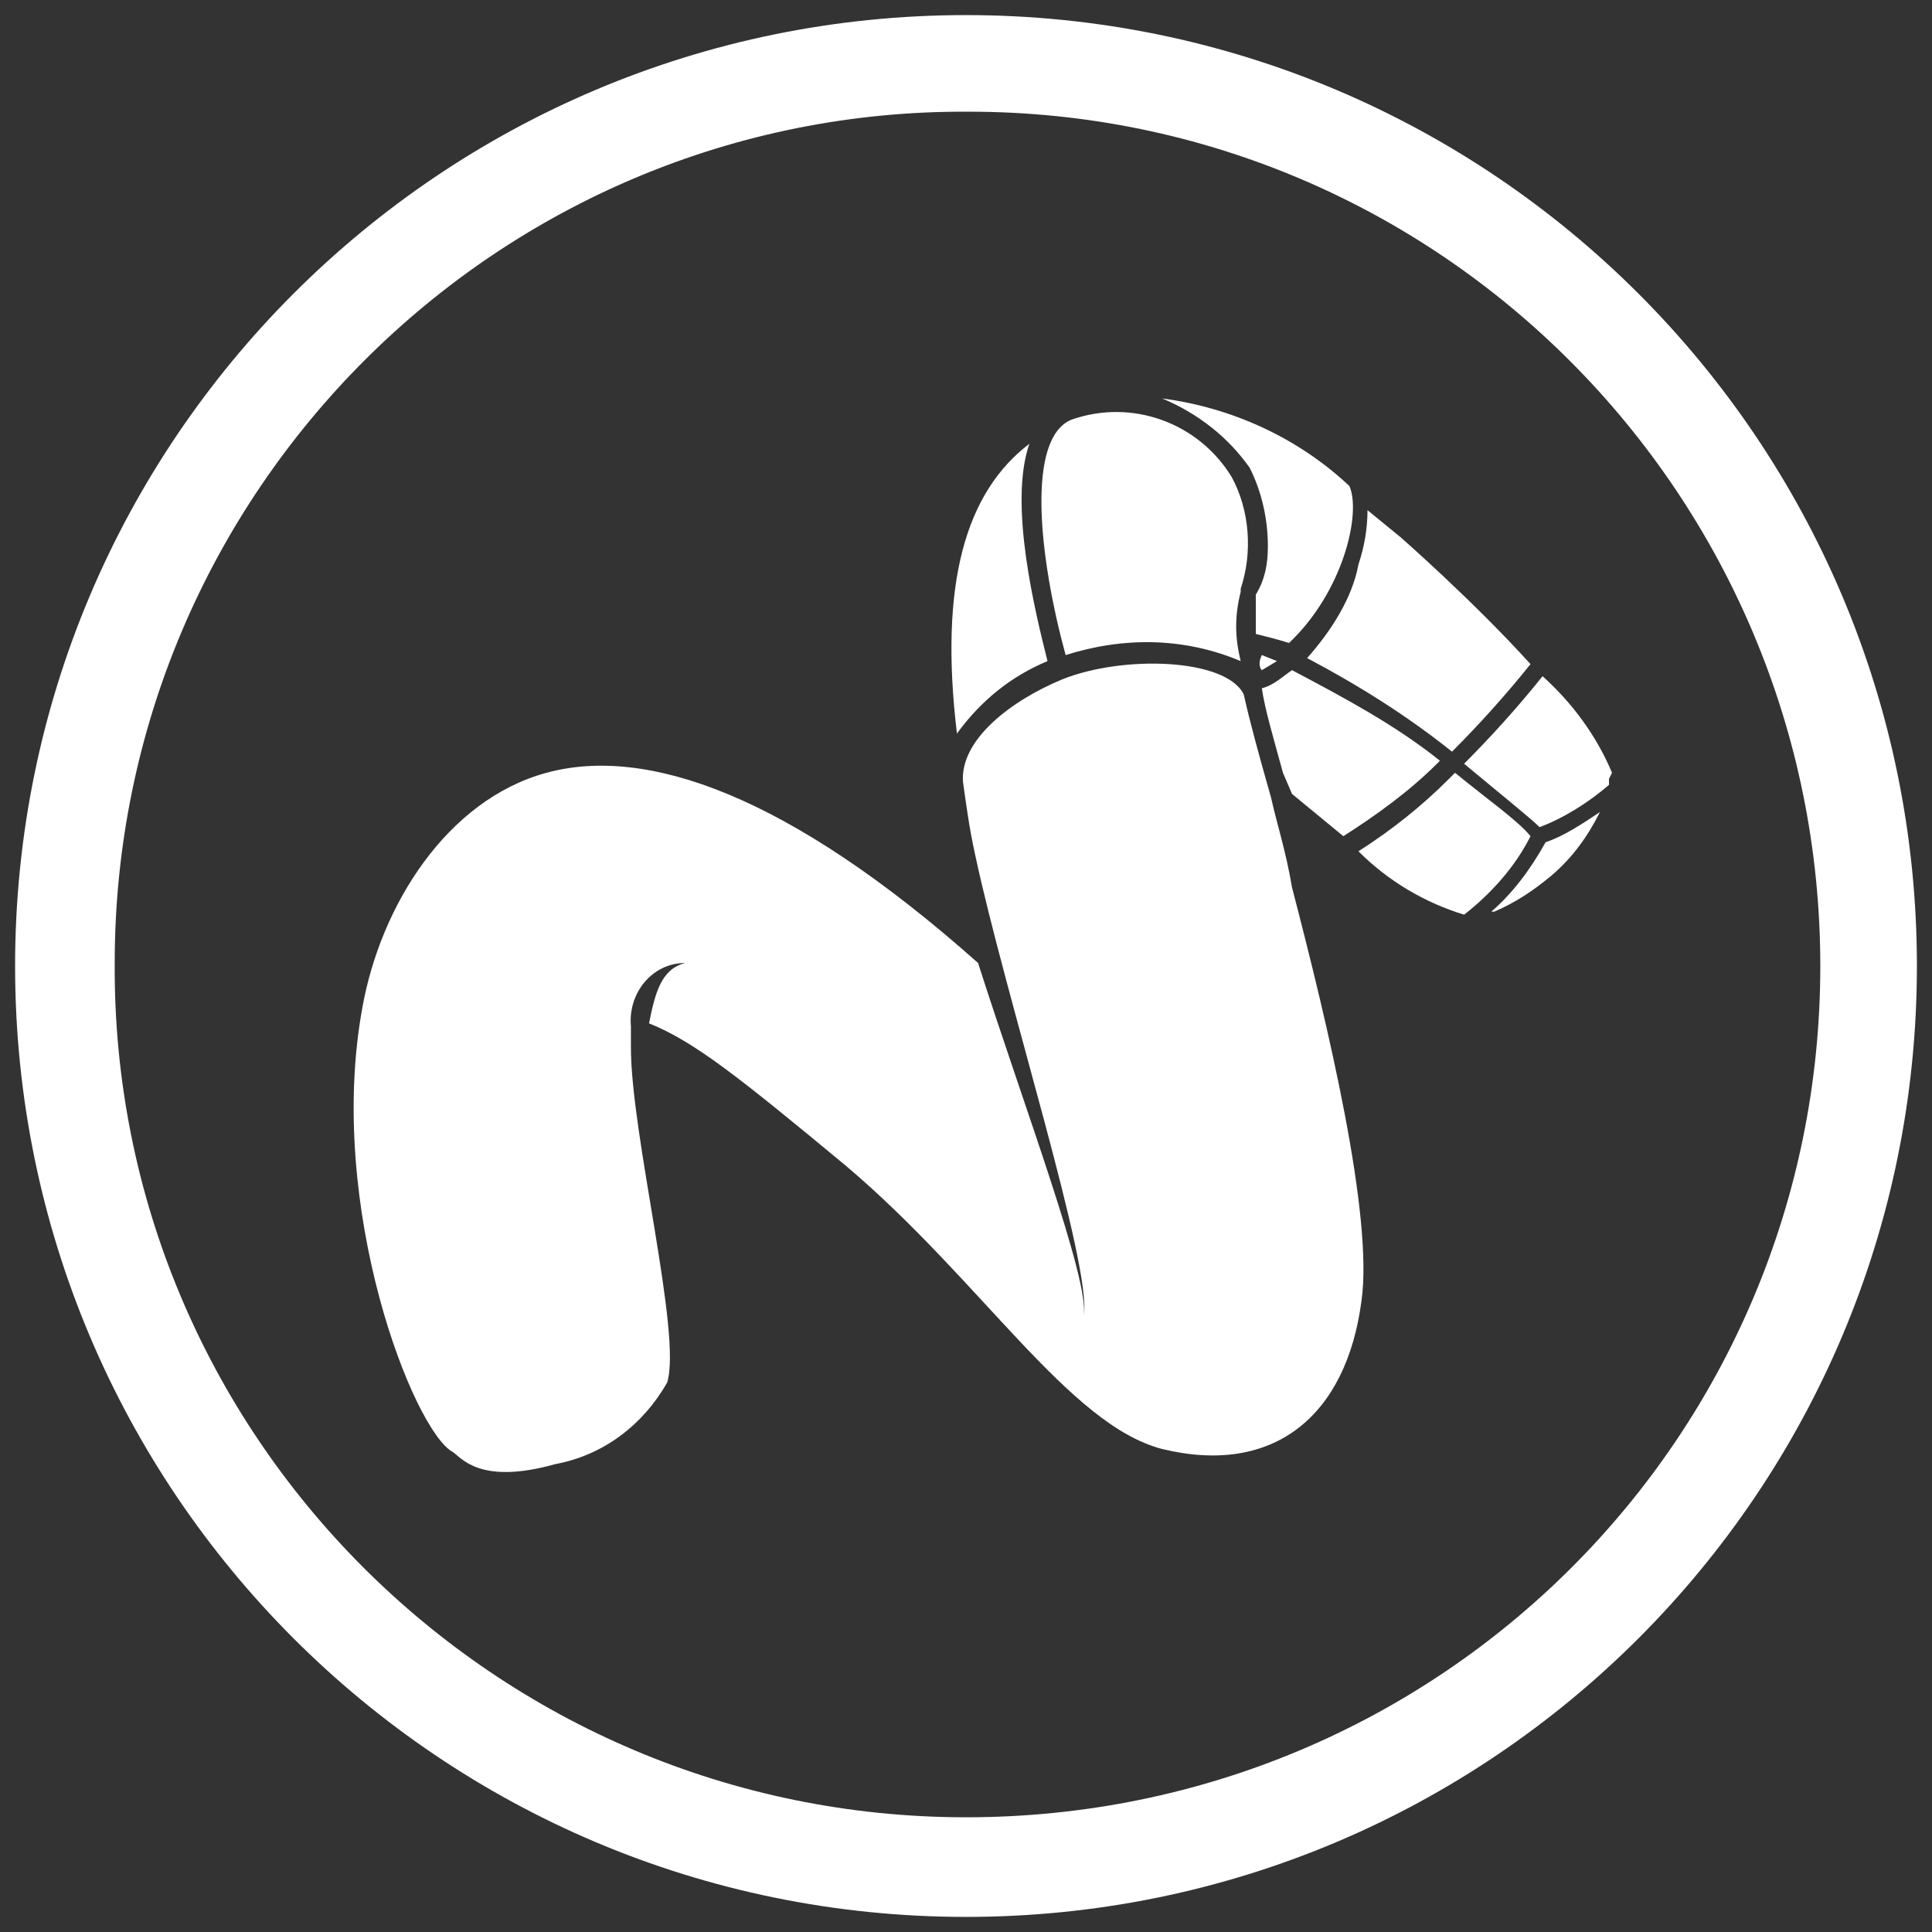 <?xml version="1.0" encoding="utf-8"?>
<!-- Generator: Adobe Illustrator 22.1.0, SVG Export Plug-In . SVG Version: 6.00 Build 0)  -->
<svg version="1.1" id="图层_1" xmlns="http://www.w3.org/2000/svg" xmlns:xlink="http://www.w3.org/1999/xlink" x="0px" y="0px"
	 viewBox="0 0 64 64" style="enable-background:new 0 0 64 64;" xml:space="preserve">
<rect x="0" y="0" width="64" height="64" fill="#333333" stroke="none"/>
<style type="text/css">
	.st0{fill:#FFFFFF;}
</style>
<path class="st0" d="M32,0.5C14.6,0.5,0.5,14.6,0.5,32S14.6,63.5,32,63.5S63.5,49.4,63.5,32S49.4,0.5,32,0.5z M32,60.2
	c-15.6,0-28.3-12.7-28.2-28.3c0-15.6,12.7-28.3,28.3-28.2c15.6,0,28.2,12.7,28.2,28.3C60.3,47.6,47.7,60.2,32,60.2L32,60.2L32,60.2z
	"/>
<path class="st0" d="M42.1,26.4c-0.4-1.4-0.7-2.5-0.9-3.4c-0.6-1.2-4-1.3-6-0.5c-1.7,0.7-3.4,2-3.3,3.4c0.1,0.7,0.2,1.5,0.4,2.4
	c1,4.7,3.9,13.7,3.6,15.3c0.2-1.2-2-7-3.5-11.7c-6.3-5.6-11-7.2-14.3-6.3s-5.5,4.4-6.1,7.8c-1.2,6.6,1.7,14,3,14.7
	c0.3,0.2,0.9,1.1,3.4,0.4c1.6-0.3,2.9-1.3,3.7-2.7c0.5-1.6-1.2-8.2-1.2-11.1l0,0c0-0.2,0-0.4,0-0.7c-0.1-1.1,0.7-2.1,1.8-2.1
	c-0.8,0.2-1,1-1.2,2c1.5,0.6,3,1.8,6.5,4.7c4.5,3.8,7.4,8.6,10.5,9.4c3.7,0.9,6.1-1.1,6.6-4.9c0.4-2.8-1.1-9.1-2.3-13.7
	C42.6,28.2,42.3,27.3,42.1,26.4L42.1,26.4z"/>
<path class="st0" d="M41.4,15.5c0.4,0.8,0.6,1.7,0.6,2.6c0,0.6-0.1,1.1-0.4,1.6c0,0.2,0,0.4,0,0.6c0,0.2,0,0.4,0,0.7
	c0.4,0.1,0.8,0.2,1.1,0.3c1.8-1.7,2.4-4.3,2-5.2c-1.7-1.6-3.9-2.6-6.2-2.9C39.7,13.7,40.7,14.5,41.4,15.5z M42.8,26.3l1.7,1.4
	c1.1-0.7,2.2-1.5,3.1-2.4l0.1-0.1c-1.5-1.2-3.2-2.1-4.9-3c-0.3,0.2-0.6,0.5-1,0.6c0.1,0.7,0.4,1.7,0.7,2.8L42.8,26.3L42.8,26.3z
	 M48.2,25.6L48,25.8c-0.9,0.9-1.9,1.7-3,2.4c1,1,2.2,1.7,3.5,2.1c0.9-0.7,1.7-1.6,2.2-2.6C50.3,27.2,49.3,26.5,48.2,25.6z
	 M53.4,25.6c-0.5-1.2-1.3-2.3-2.3-3.2c-0.8,1-1.7,2-2.6,2.9c1.2,1,2.2,1.8,2.5,2.1c0.8-0.3,1.6-0.8,2.3-1.4c0-0.1,0-0.1,0-0.2
	L53.4,25.6z M41.1,21.9c-0.2-0.8-0.2-1.5,0-2.3v-0.1c0.4-1.2,0.3-2.6-0.3-3.7c-1.1-1.8-3.3-2.6-5.3-1.9c-1.5,0.6-1.1,4.5-0.2,7.8
	C37.2,21.1,39.2,21.1,41.1,21.9L41.1,21.9z M49.5,30.2c0.7-0.3,1.3-0.7,1.9-1.2c0.7-0.6,1.2-1.3,1.6-2.1c-0.6,0.4-1.2,0.8-1.8,1
	c-0.5,0.9-1.1,1.7-1.8,2.3L49.5,30.2z M41.8,22.2l0.5-0.3l-0.5-0.2C41.7,21.9,41.7,22.1,41.8,22.2L41.8,22.2z M43.3,21.8
	c1.7,0.9,3.3,1.9,4.8,3.1c0.9-0.9,1.8-1.9,2.6-2.9c-1.9-2.1-4.3-4.2-4.3-4.2l-1.1-0.9c0,0.6-0.1,1.2-0.3,1.8
	C44.8,19.8,44.1,20.9,43.3,21.8L43.3,21.8z M34.7,21.9c-0.4-1.6-1.3-5.2-0.6-7.2c-2.1,1.6-3,4.6-2.4,9.6
	C32.5,23.2,33.5,22.4,34.7,21.9z"/>
</svg>
